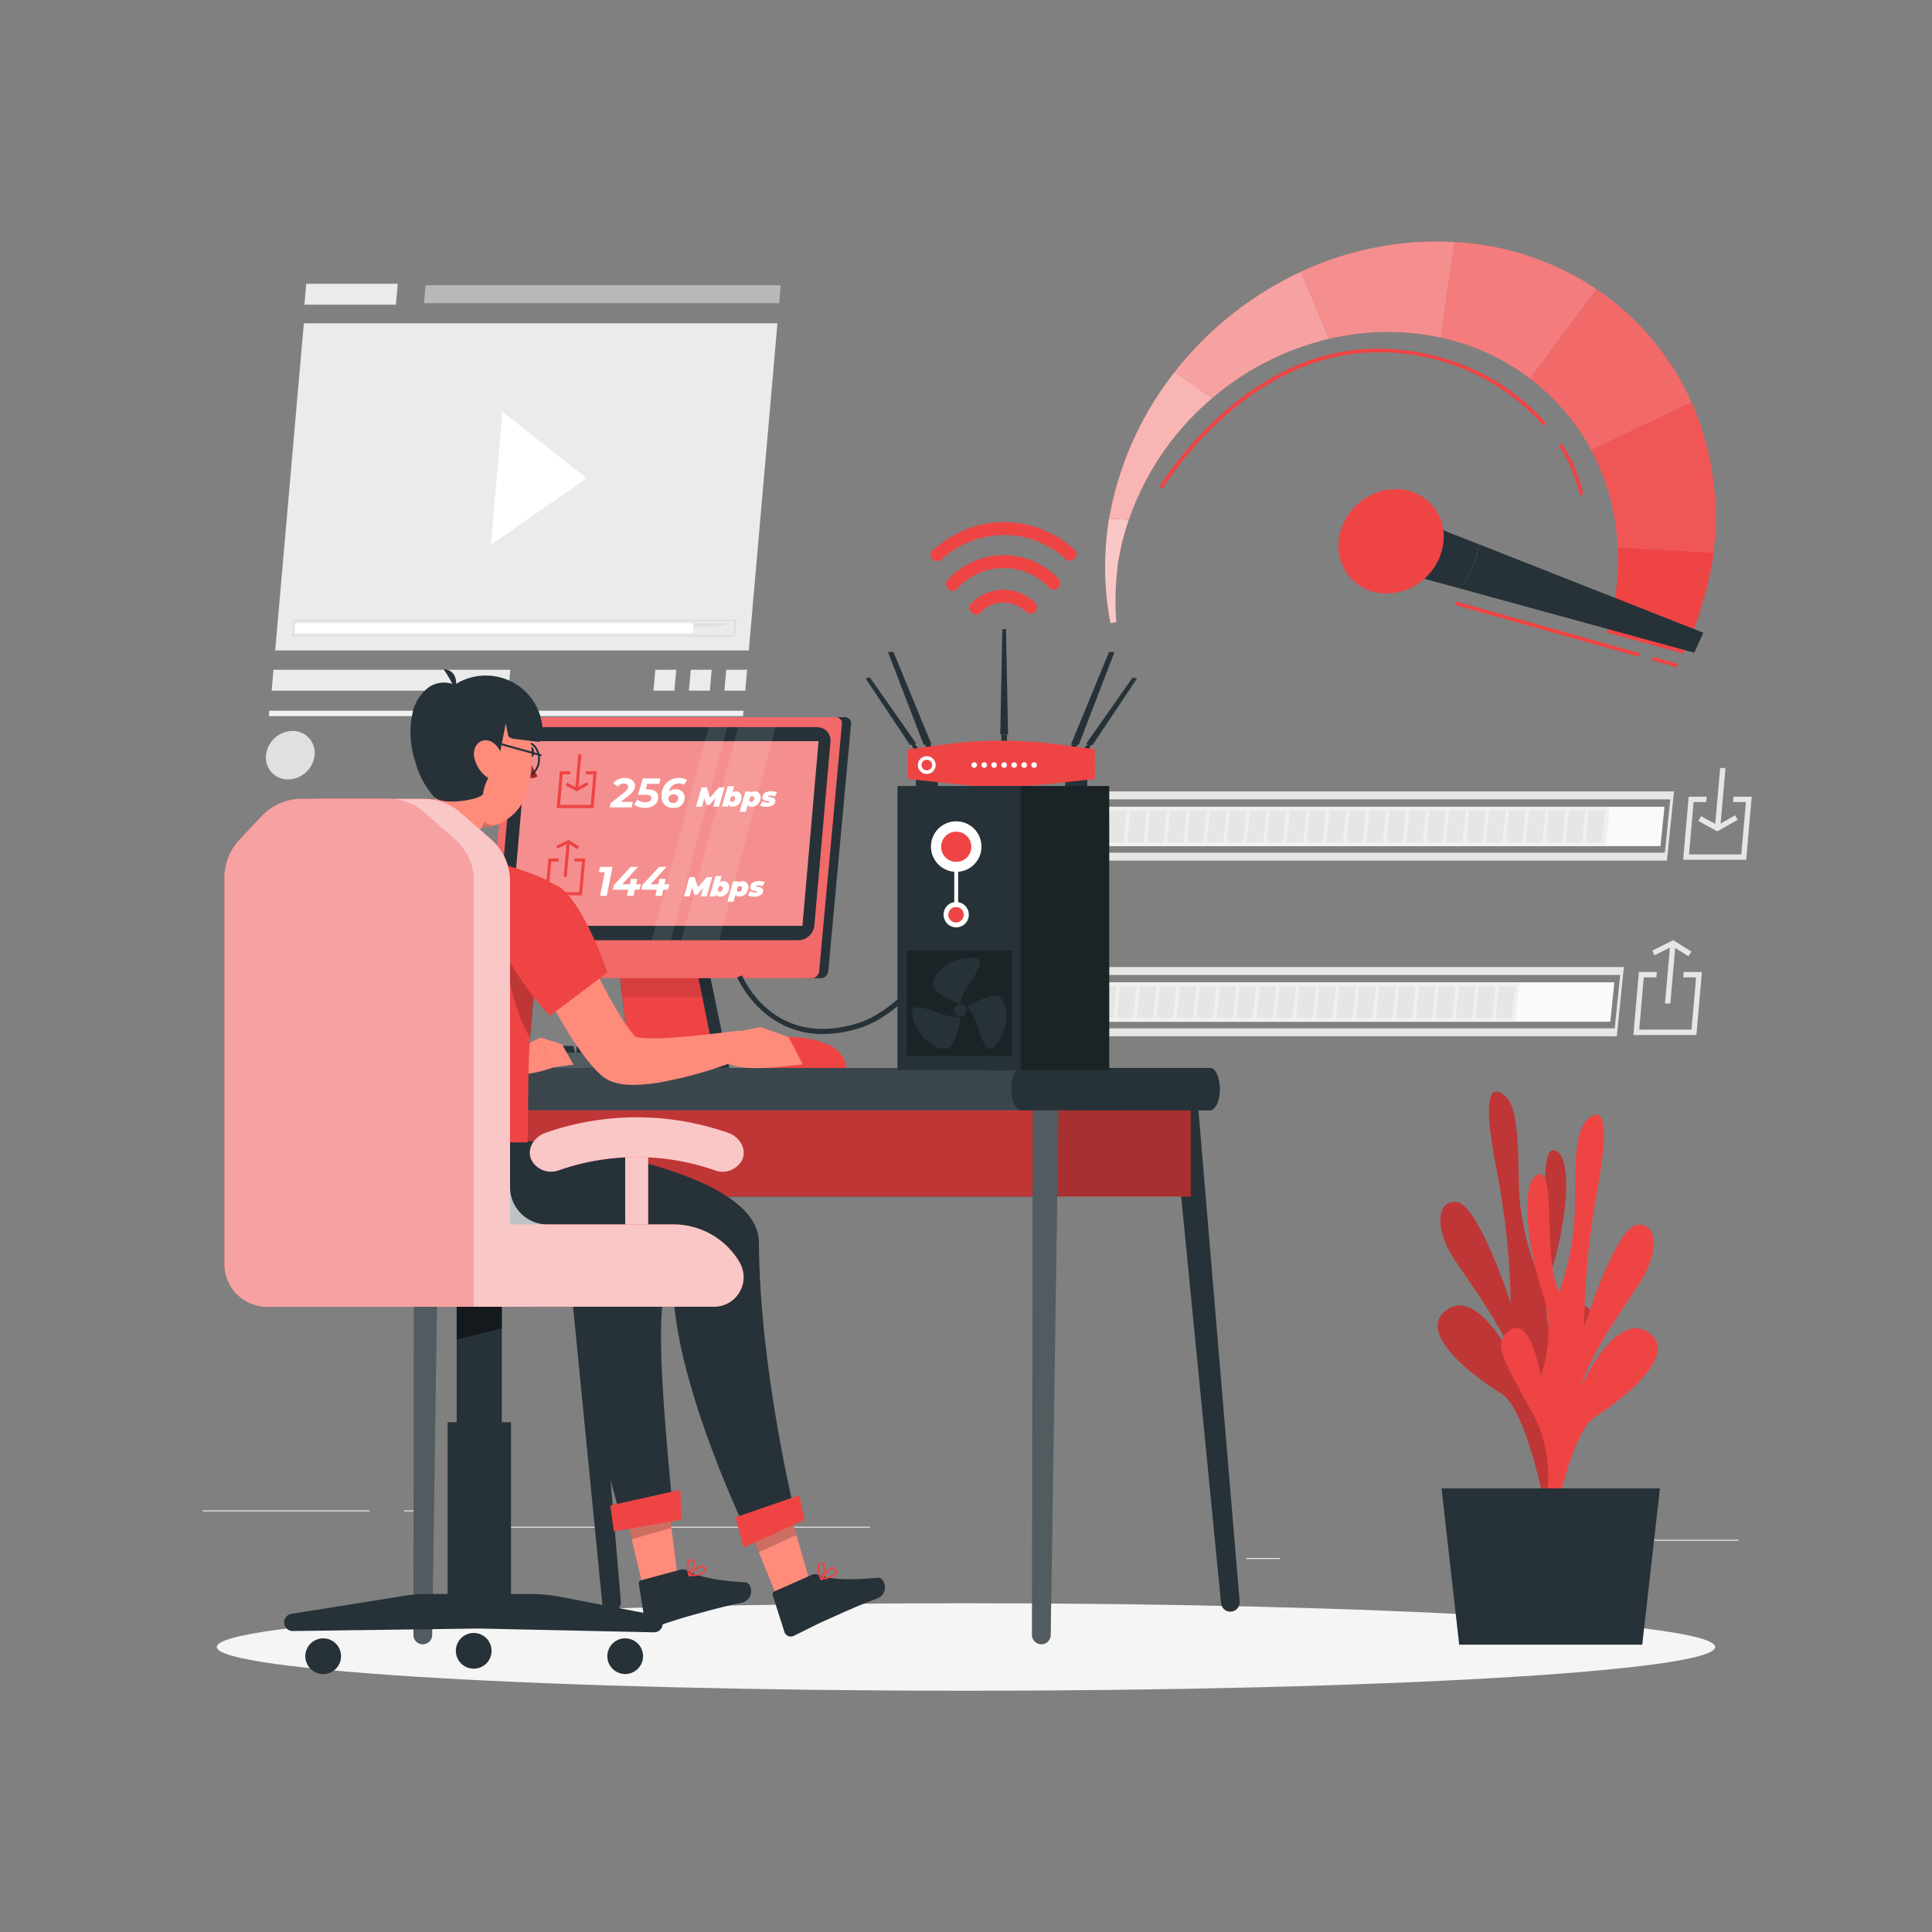 <svg width="450" height="450" fill="none" xmlns="http://www.w3.org/2000/svg"><rect width="100%" height="100%" fill="#808080" stroke="none"/><path d="M404.912 358.641h-29.808v.225h29.808v-.225zm-106.814 4.248h-7.821v.225h7.821v-.225zm76.105-12.6h-17.271v.225h17.271v-.225zm-288.117 1.512H47.215v.225h38.87v-.225zm13.716 0h-5.697v.225h5.697v-.225zm102.834 3.798h-84.312v.225h84.312v-.225z" fill="#EBEBEB"/><path d="M375.077 237.978h-135.27l.936-9.171h135.27l-.936 9.171z" fill="#FAFAFA"/><path d="M352.917 237.978H226.404l.936-9.171h126.513l-.936 9.171z" fill="#F0F0F0"/><path d="M376.589 241.371H225.686l1.647-16.137h150.894l-1.638 16.137zm-150.039-1.854h149.553l1.26-12.429H227.819l-1.269 12.429z" fill="#E6E6E6"/><path d="M231.435 237.078h-3.816l.774-7.371h3.816l-.774 7.371zm4.645 0h-3.816l.774-7.371h3.816l-.774 7.371zm4.644 0h-3.816l.774-7.371h3.816l-.774 7.371zm4.645 0h-3.816l.774-7.371h3.816l-.774 7.371zm4.642 0h-3.816l.774-7.371h3.816l-.774 7.371zm4.645 0h-3.816l.774-7.371h3.816l-.774 7.371zm4.644 0h-3.816l.774-7.371h3.816l-.774 7.371zm4.643 0h-3.816l.774-7.371h3.816l-.774 7.371zm4.644 0h-3.816l.774-7.371h3.816l-.774 7.371zm4.645 0h-3.816l.774-7.371h3.807l-.765 7.371zm4.645 0h-3.816l.774-7.371h3.816l-.774 7.371zm4.633 0h-3.807l.774-7.371h3.807l-.774 7.371zm4.645 0h-3.807l.774-7.371h3.807l-.774 7.371zm4.644 0h-3.807l.774-7.371h3.807l-.774 7.371zm4.645 0h-3.807l.774-7.371h3.807l-.774 7.371zm4.642 0h-3.807l.774-7.371h3.807l-.774 7.371zm4.645 0h-3.807l.774-7.371h3.807l-.774 7.371zm4.644 0h-3.807l.774-7.371h3.807l-.774 7.371zm4.643 0h-3.807l.765-7.371h3.816l-.774 7.371zm4.644 0h-3.807l.774-7.371h3.807l-.774 7.371zm4.645 0H320.5l.765-7.371h3.816l-.774 7.371zm4.644 0h-3.816l.774-7.371h3.816l-.774 7.371zm4.643 0h-3.807l.765-7.371h3.816l-.774 7.371zm4.646 0h-3.816l.774-7.371h3.816l-.774 7.371zm4.642 0h-3.816l.774-7.371h3.816l-.774 7.371zm4.645 0h-3.816l.774-7.371h3.816l-.774 7.371zm4.644 0h-3.816l.774-7.371h3.816l-.774 7.371zm42.957 3.996h-14.679l1.278-14.679h4.194l-.108 1.251h-2.943l-1.062 12.177h12.177l1.071-12.177h-3.006l.108-1.251h4.248l-1.278 14.679z" fill="#E6E6E6"/><path d="M389.054 233.73h-1.251l1.233-14.031h1.242l-1.224 14.031z" fill="#E6E6E6"/><path d="M393.255 222.723l-3.681-2.304-4.23 2.088-.477-1.107 4.869-2.412 4.248 2.664-.729 1.071z" fill="#E6E6E6"/><path d="M386.758 197.073h-135.27l.927-9.171h135.27l-.927 9.171z" fill="#FAFAFA"/><path d="M374.023 197.073H238.078l.936-9.171h135.945l-.936 9.171z" fill="#F0F0F0"/><path d="M388.26 200.466H237.357l1.647-16.128h150.894l-1.638 16.128zm-150.039-1.854h149.553l1.26-12.42H239.49l-1.269 12.42z" fill="#E6E6E6"/><path d="M243.11 196.173h-3.807l.765-7.371h3.816l-.774 7.371zm4.642 0h-3.807l.765-7.371h3.816l-.774 7.371zm4.644 0h-3.816l.774-7.371h3.816l-.774 7.371zm4.645 0h-3.816l.774-7.371h3.816l-.774 7.371zm4.644 0h-3.816l.774-7.371h3.816l-.774 7.371zm4.645 0h-3.816l.774-7.371h3.816l-.774 7.371zm4.642 0h-3.816l.774-7.371h3.816l-.774 7.371zm4.645 0h-3.816l.774-7.371h3.816l-.774 7.371zm4.644 0h-3.816l.774-7.371h3.816l-.774 7.371zm4.643 0h-3.816l.774-7.371h3.816l-.774 7.371zm4.644 0h-3.816l.774-7.371h3.816l-.774 7.371zm4.645 0h-3.816l.774-7.371h3.816l-.774 7.371zm4.645 0h-3.817l.774-7.371h3.816l-.773 7.371zm4.642 0h-3.816l.774-7.371h3.816l-.774 7.371zm4.645 0h-3.816l.774-7.371h3.807l-.765 7.371zm4.635 0h-3.807l.774-7.371h3.807l-.774 7.371zm4.654 0h-3.816l.774-7.371h3.807l-.765 7.371zm4.633 0h-3.807l.774-7.371h3.807l-.774 7.371zm4.645 0h-3.807l.774-7.371h3.807l-.774 7.371zm4.644 0h-3.807l.774-7.371h3.807l-.774 7.371zm4.643 0h-3.807l.774-7.371h3.807l-.774 7.371zm4.644 0h-3.807l.774-7.371h3.807l-.774 7.371zm4.645 0h-3.807l.765-7.371h3.816l-.774 7.371zm4.644 0h-3.807l.774-7.371h3.807l-.774 7.371zm4.643 0h-3.807l.765-7.371h3.816l-.774 7.371zm4.645 0h-3.807l.765-7.371h3.816l-.774 7.371zm4.644 0h-3.807l.765-7.371h3.816l-.774 7.371zm4.644 0h-3.816l.774-7.371h3.816l-.774 7.371zm4.644 0h-3.816l.774-7.371h3.816l-.774 7.371zm33.596 4.077h-14.679l1.278-14.679h4.194l-.117 1.251h-2.934l-1.071 12.186h12.186l1.071-12.186h-3.015l.117-1.251h4.248l-1.278 14.679z" fill="#E6E6E6"/><path d="M400.673 192.915h-1.251l1.233-14.031h1.242l-1.224 14.031z" fill="#E6E6E6"/><path d="M400.006 193.626l-4.455-2.412.675-1.107 3.861 2.097 4.086-2.313.549 1.071-4.716 2.664z" fill="#E6E6E6"/><path d="M62.731 165.555l-.108 1.233h110.448l.108-1.233H62.731z" fill="#F0F0F0"/><path opacity=".2" d="M173.179 165.555H62.731l-.108 1.233h110.448l.108-1.233z" fill="#F0F0F0"/><path d="M174.413 151.506H64.1l6.669-76.194h110.313l-6.669 76.194z" fill="#EBEBEB"/><path d="M67.123 181.548a5.102 5.102 0 01-3.857-1.66 5.082 5.082 0 01-1.3-3.992 6.3 6.3 0 016.147-5.652 5.102 5.102 0 013.857 1.66 5.09 5.09 0 011.3 3.992 6.3 6.3 0 01-6.147 5.652z" fill="#E0E0E0"/><path d="M118.431 160.875H63.279l.423-4.869h55.161l-.432 4.869z" fill="#EBEBEB"/><path d="M171.991 178.335h-21.303l.423-4.878h21.312l-.432 4.878z" fill="#E0E0E0"/><path d="M173.594 160.875h-4.869l.423-4.869h4.869l-.423 4.869zm-8.255 0h-4.878l.432-4.869h4.869l-.423 4.869zm-8.261 0h-4.869l.432-4.869h4.869l-.432 4.869z" fill="#EBEBEB"/><path opacity=".5" d="M181.485 70.623H98.748l.369-4.194h82.737l-.369 4.194z" fill="#F0F0F0"/><path d="M92.214 70.965H70.902l.432-4.87h21.312l-.432 4.87z" fill="#EBEBEB"/><path d="M117.037 95.913l19.593 15.489-22.302 15.489 2.709-30.978z" fill="#fff"/><path d="M166.15 145.98l-88.65 1.467.198-2.286h92.556l-4.104.819z" fill="#E0E0E0"/><path d="M161.343 147.447H68.328l.198-2.286h93.015l-.198 2.286z" fill="#fff"/><path d="M171.252 148.293H68.004l.396-4.023h103.203l-.351 4.023zm-102.744-.459h102.321l.27-3.096H68.778l-.27 3.096z" fill="#E0E0E0"/><path d="M224.999 393.804c96.374 0 174.501-4.561 174.501-10.188 0-5.627-78.127-10.188-174.501-10.188-96.374 0-174.501 4.561-174.501 10.188 0 5.627 78.127 10.188 174.501 10.188z" fill="#F5F5F5"/><path d="M363.221 350.928s-6.3-13.797.9-27.405 9.315-16.803 4.716-19.584c-4.599-2.781-6.723 10.881-6.723 10.881s-3.879-9.405-.675-19.242c3.204-9.837 5.211-25.866.837-27.585-4.374-1.719-.837 19.989-4.635 27.387a63.931 63.931 0 01-3.717-16.137c-.522-7.902.297-20.529-3.159-23.76-3.456-3.231-5.67-.999-2.277 16.443a182.01 182.01 0 013.411 31.617s-7.506-22.878-12.537-23.544c-5.031-.666-5.031 6.741-.72 13.167s12.6 17.937 13.986 23.859c0 0-8.235-17.217-15.642-11.934-7.407 5.283 6.444 15.669 12.6 19.431 6.156 3.762 10.413 27.315 10.413 27.315l3.222-.909z" fill="#EF4444"/><path opacity=".2" d="M363.221 350.928s-6.3-13.797.9-27.405 9.315-16.803 4.716-19.584c-4.599-2.781-6.723 10.881-6.723 10.881s-3.879-9.405-.675-19.242c3.204-9.837 5.211-25.866.837-27.585-4.374-1.719-.837 19.989-4.635 27.387a63.931 63.931 0 01-3.717-16.137c-.522-7.902.297-20.529-3.159-23.76-3.456-3.231-5.67-.999-2.277 16.443a182.01 182.01 0 013.411 31.617s-7.506-22.878-12.537-23.544c-5.031-.666-5.031 6.741-.72 13.167s12.6 17.937 13.986 23.859c0 0-8.235-17.217-15.642-11.934-7.407 5.283 6.444 15.669 12.6 19.431 6.156 3.762 10.413 27.315 10.413 27.315l3.222-.909z" fill="#000"/><path d="M358.199 356.58s6.156-13.887-1.233-27.378c-7.389-13.491-9.513-16.668-4.941-19.521 4.572-2.853 6.849 10.8 6.849 10.8s3.762-9.459.441-19.251c-3.321-9.792-5.499-25.83-1.116-27.63 4.383-1.8 1.08 19.98 4.968 27.324a63.934 63.934 0 003.519-16.2c.432-7.911-.54-20.52 2.88-23.805s5.652-1.089 2.466 16.407a182.316 182.316 0 00-3.033 31.707s7.2-22.986 12.249-23.724c5.049-.738 5.112 6.66.9 13.149-4.212 6.489-12.411 18.126-13.698 24.075 0 0 8.028-17.343 15.498-12.177 7.47 5.166-6.3 15.777-12.393 19.62-6.093 3.843-10.134 27.468-10.134 27.468l-3.222-.864z" fill="#EF4444"/><path d="M386.63 346.68h-50.868l4.113 36.396h42.633l4.122-36.396zM251.28 173.466l8.298-21.582H258.3l-8.874 21.582h1.854zm3.16.117l10.368-15.534-1.008-.225-10.827 15.426 1.467.333zm-39.331-.171l-8.289-21.582h1.278l8.874 21.582h-1.863zm-3.151.117l-10.368-15.534 1.008-.225 10.818 15.426-1.458.333zm22.842-2.475h-1.818l.486-24.525h.846l.486 24.525zm-19.349 2.358l.423.963h1.233l-.396-.963h-1.26z" fill="#263238"/><path d="M250.965 173.412l-.423.963h-1.233l.387-.963h1.269zm-38.674.054l.585 1.098h1.215l-1.044-1.287-.756.189zm41.842 0l-.576 1.098h-1.215l1.044-1.287.747.189zm-20.899-2.412l.009 1.962h1.296v-1.962h-1.305zm-14.795 8.964h-5.13v3.195h5.13v-3.195zm34.794 0h-5.129v3.195h5.129v-3.195z" fill="#263238"/><path d="M255.033 181.431l-11.133 1.206a97.764 97.764 0 01-21.276 0l-11.124-1.206v-6.912l9-1.179a98.812 98.812 0 0125.461 0l9.054 1.179.018 6.912z" fill="#EF4444"/><path d="M217.935 178.2a2.07 2.07 0 11-2.061-2.07 2.048 2.048 0 011.909 1.277c.103.252.154.521.152.793z" fill="#fff"/><path d="M215.874 179.424a1.233 1.233 0 100-2.466 1.233 1.233 0 000 2.466z" fill="#EF4444"/><path d="M227.565 178.2a.661.661 0 01-.657.648.645.645 0 01-.648-.648.657.657 0 01.648-.657.656.656 0 01.657.657zm2.322 0a.649.649 0 01-.648.648.657.657 0 01-.639-.648.657.657 0 01.657-.657.657.657 0 01.63.657zm2.313 0a.661.661 0 01-.657.648.653.653 0 01-.599-.4.652.652 0 01.14-.709.655.655 0 01.459-.196.656.656 0 01.657.657zm2.339 0a.641.641 0 01-.4.599.657.657 0 01-.905-.599.661.661 0 01.657-.657.655.655 0 01.648.657zm2.332 0a.659.659 0 01-1.302.128.656.656 0 111.302-.128zm2.332 0a.661.661 0 01-.657.657.657.657 0 11.657-.657zm2.321 0a.649.649 0 01-1.11.459.656.656 0 01-.195-.459.659.659 0 01.657-.657.659.659 0 01.648.657z" fill="#fff"/><path d="M177.525 249.3h19.755l-.459-2.142c-2.106-5.679-12.906-5.679-12.906-5.679-2.7.153-5.301 2.7-6.039 6.165l-.351 1.656z" fill="#EF4444"/><path d="M162.17 225.333h-18l2.367 20.754h19.854l-4.221-20.754z" fill="#263238"/><path d="M169.866 248.724h-.9v.234h-33.714v-2.871h31.113l-4.194-20.754h-18l-.999-8.802a2.262 2.262 0 012.25-2.151h15.444a2.268 2.268 0 012.268 2.151l6.732 32.193z" fill="#263238"/><path d="M166.366 246.087h-19.854l-2.178-19.116-.189-1.638h18.027l4.194 20.754z" fill="#EF4444"/><path opacity=".1" d="M144.982 232.245l-.837-6.912h20.808l1.449 6.912h-21.42z" fill="#000"/><path d="M114.3 246.699h-2.358a.433.433 0 01-.45-.414v-2.277a.44.44 0 01.139-.3.42.42 0 01.311-.114h1.692a.453.453 0 01.432.306l.666 2.277a.43.43 0 01-.432.522z" fill="#263238"/><path d="M117.54 246.699h-2.34a.433.433 0 01-.45-.414v-2.277a.421.421 0 01.04-.164.42.42 0 01.41-.25h1.692a.453.453 0 01.432.306l.666 2.277a.428.428 0 01-.095.373.44.44 0 01-.355.149z" fill="#263238"/><path d="M120.798 246.699h-2.358a.433.433 0 01-.45-.414v-2.277a.44.44 0 01.139-.3.42.42 0 01.311-.114h1.692a.453.453 0 01.432.306l.666 2.277a.43.43 0 01-.432.522z" fill="#263238"/><path d="M124.056 246.699h-2.358a.433.433 0 01-.45-.414v-2.277a.421.421 0 01.04-.164.42.42 0 01.41-.25h1.692a.453.453 0 01.432.306l.666 2.277a.42.42 0 01-.003.193.419.419 0 01-.087.172.42.42 0 01-.342.157zm3.249 0h-2.349a.43.43 0 01-.45-.414v-2.277a.421.421 0 01.04-.164.42.42 0 01.41-.25h1.692a.453.453 0 01.432.306l.666 2.277a.415.415 0 01-.004.195.424.424 0 01-.245.291.438.438 0 01-.192.036zm3.258 0h-2.349a.43.43 0 01-.45-.414v-2.277a.42.42 0 01.139-.3.42.42 0 01.311-.114h1.692a.448.448 0 01.432.306l.666 2.277a.443.443 0 01-.093.369.44.44 0 01-.348.153z" fill="#263238"/><path d="M133.822 246.699h-2.358a.441.441 0 01-.45-.414v-2.277a.442.442 0 01.45-.414h1.737a.448.448 0 01.432.306l.666 2.277a.43.43 0 01-.274.499.426.426 0 01-.203.023z" fill="#263238"/><path d="M137.079 246.699h-2.358a.44.44 0 01-.45-.414v-2.277a.443.443 0 01.45-.414h1.701a.449.449 0 01.432.306l.666 2.277a.428.428 0 01-.249.486.422.422 0 01-.192.036z" fill="#263238"/><path d="M140.337 246.699h-2.358a.439.439 0 01-.45-.414v-2.277a.443.443 0 01.45-.414h1.692a.45.45 0 01.441.306l.666 2.277a.428.428 0 01-.249.486.422.422 0 01-.192.036z" fill="#263238"/><path d="M143.595 246.699h-2.358a.439.439 0 01-.45-.414v-2.277a.443.443 0 01.45-.414h1.692a.45.45 0 01.441.306l.666 2.277a.428.428 0 01-.249.486.422.422 0 01-.192.036z" fill="#263238"/><path d="M146.853 246.699h-2.358a.443.443 0 01-.45-.414v-2.277a.443.443 0 01.45-.414h1.692a.45.45 0 01.441.306l.666 2.277a.428.428 0 01-.249.486.422.422 0 01-.192.036z" fill="#263238"/><path d="M150.111 246.699h-2.358a.441.441 0 01-.45-.414v-2.277a.442.442 0 01.45-.414h1.692a.454.454 0 01.441.306l.666 2.277a.428.428 0 01-.093.369.424.424 0 01-.348.153z" fill="#263238"/><path d="M153.369 246.699h-2.358a.441.441 0 01-.45-.414v-2.277a.438.438 0 01.45-.414h1.692a.454.454 0 01.441.306l.666 2.277a.443.443 0 01-.093.369.427.427 0 01-.348.153z" fill="#263238"/><path d="M156.599 246.699h-2.358a.439.439 0 01-.45-.414v-2.277a.443.443 0 01.45-.414h1.692a.45.45 0 01.441.306l.666 2.277a.428.428 0 01-.249.486.422.422 0 01-.192.036z" fill="#263238"/><path d="M159.884 246.699h-2.385a.441.441 0 01-.45-.414v-2.277a.441.441 0 01.45-.414h1.692a.452.452 0 01.441.306l.657 2.277a.426.426 0 01-.223.478.424.424 0 01-.182.044z" fill="#263238"/><path d="M162.261 246.942a1.891 1.891 0 01-1.962 1.8h-48.78a1.877 1.877 0 01-1.789-1.086 1.877 1.877 0 01-.173-.714 1.687 1.687 0 01.576-1.269 2.031 2.031 0 011.341-.522h48.825c.182 0 .363.025.54.072.395.085.751.301 1.009.612.258.312.403.702.413 1.107z" fill="#263238"/><path opacity=".2" d="M162.261 246.942a1.891 1.891 0 01-1.962 1.8h-48.78a1.877 1.877 0 01-1.789-1.086 1.877 1.877 0 01-.173-.714 1.687 1.687 0 01.576-1.269 2.031 2.031 0 011.341-.522h48.825c.182 0 .363.025.54.072.395.085.751.301 1.009.612.258.312.403.702.413 1.107z" fill="#fff"/><path d="M162.26 246.942a1.89 1.89 0 01-1.962 1.8h-16.515a1.801 1.801 0 01-1.368-1.71 1.255 1.255 0 010-.324c.071-.368.265-.701.549-.945.126-.115.265-.215.414-.297l.234-.108c.24-.083.493-.126.747-.126h16.443a1.802 1.802 0 011.458 1.71zm34.598-79.902h-4.986l-5.571 60.795h4.977a1.8 1.8 0 001.656-1.728l5.283-57.339a1.464 1.464 0 00-.287-1.173 1.451 1.451 0 00-1.072-.555z" fill="#263238"/><path d="M189.144 227.835h-74.7a1.46 1.46 0 01-1.332-1.728l5.283-57.339a1.798 1.798 0 011.656-1.728h74.7a1.46 1.46 0 011.332 1.728l-5.283 57.339a1.798 1.798 0 01-1.656 1.728z" fill="#EF4444"/><path opacity=".2" d="M189.144 227.835h-74.7a1.46 1.46 0 01-1.332-1.728l5.283-57.339a1.798 1.798 0 011.656-1.728h74.7a1.46 1.46 0 011.332 1.728l-5.283 57.339a1.798 1.798 0 01-1.656 1.728z" fill="#fff"/><path d="M186.894 215.64h-67.851l3.762-43.011h67.851l-3.762 43.011z" fill="#EF4444"/><path d="M185.958 219.006h-66.861a3.126 3.126 0 01-1.279-.255 3.113 3.113 0 01-1.853-3.183L119.7 172.8a3.818 3.818 0 013.735-3.429h66.852a3.094 3.094 0 013.141 3.429l-3.744 42.741a3.815 3.815 0 01-3.726 3.465z" fill="#263238"/><path d="M186.894 215.64h-67.851l3.762-43.011h67.851l-3.762 43.011z" fill="#EF4444"/><path opacity=".4" d="M186.894 215.64h-67.851l3.762-43.011h67.851l-3.762 43.011z" fill="#fff"/><path d="M138.248 188.208h-8.586l.747-8.586h2.457l-.072.729h-1.719l-.621 7.128h7.128l.621-7.128h-1.755l.063-.729h2.484l-.747 8.586z" fill="#EF4444"/><path d="M134.704 183.915h-.729l.72-8.208h.729l-.72 8.208z" fill="#EF4444"/><path d="M134.316 184.329l-2.601-1.404.387-.648 2.259 1.224 2.394-1.35.324.63-2.763 1.548z" fill="#EF4444"/><path d="M168.74 183.393l-1.269 4.5h-1.377l.576-2.034-1.404 1.638h-.657l-.549-1.611-.576 2.007h-1.377l1.287-4.5h1.224l.765 2.376 2.07-2.376h1.287zm3.952 2.529a2.14 2.14 0 01-2.034 1.998.98.98 0 01-1.008-.522l-.126.459h-1.368l1.359-4.734H171l-.423 1.485c.252-.209.573-.318.9-.306a1.359 1.359 0 011.215 1.62zm-1.467.072a.446.446 0 00-.468-.549c-.378 0-.657.306-.702.792a.452.452 0 00.468.549c.378 0 .657-.315.702-.792zm5.931-.072a2.131 2.131 0 01-2.034 1.998 1.022 1.022 0 01-.954-.432l-.468 1.611h-1.44l1.359-4.734h1.359l-.09.324a1.41 1.41 0 01.972-.387 1.354 1.354 0 011.282 1.035c.047.192.052.391.014.585zm-1.467.072a.452.452 0 00-.468-.549c-.378 0-.657.306-.702.792a.446.446 0 00.468.549c.378 0 .657-.315.702-.792zm1.34 1.611l.585-.981c.359.208.765.316 1.179.315.324 0 .441-.072.45-.162 0-.306-1.8 0-1.665-1.152.081-.9.99-1.323 2.079-1.323a3.28 3.28 0 011.341.261l-.585.99a1.867 1.867 0 00-1.008-.261c-.333 0-.45.09-.459.171 0 .315 1.755 0 1.656 1.152-.081.9-.999 1.305-2.07 1.305a3.188 3.188 0 01-1.503-.315zM165.878 204.3l-1.269 4.5h-1.368l.567-2.034-1.395 1.638h-.666l-.549-1.611-.576 2.007h-1.323l1.278-4.5h1.224l.765 2.376 2.079-2.376h1.233zm3.951 2.547a2.134 2.134 0 01-2.025 1.998.985.985 0 01-1.008-.522l-.135.459h-1.368l1.359-4.734h1.44l-.423 1.485c.254-.206.573-.314.9-.306a1.367 1.367 0 01.999.523 1.35 1.35 0 01.261 1.097zm-1.467.072a.464.464 0 00-.096-.392.452.452 0 00-.372-.157c-.369 0-.657.306-.702.792a.446.446 0 00.468.549.76.76 0 00.702-.792zm5.94-.072a2.145 2.145 0 01-.638 1.384 2.146 2.146 0 01-1.396.614 1.01 1.01 0 01-.954-.432l-.468 1.611h-1.44l1.359-4.734h1.35l-.09.324c.266-.25.617-.388.981-.387a1.366 1.366 0 011.024.51 1.358 1.358 0 01.272 1.11zm-1.467.072a.452.452 0 00-.263-.514.451.451 0 00-.205-.035c-.378 0-.666.306-.702.792a.452.452 0 00.468.549c.378 0 .666-.315.666-.792h.036zm1.343 1.611l.576-.981c.362.207.771.315 1.188.315.315 0 .432-.072.441-.162 0-.306-1.8 0-1.656-1.152.072-.9.99-1.323 2.079-1.323a3.32 3.32 0 011.341.261l-.585.99a1.883 1.883 0 00-1.017-.261c-.333 0-.45.09-.459.171 0 .315 1.755 0 1.656 1.152-.072.9-.99 1.305-2.061 1.305a3.16 3.16 0 01-1.503-.315zm-29.611-21.744h2.826l-.252 1.269h-5.094l.207-1.008 3.06-2.403c.765-.612.99-.963.99-1.404 0-.441-.333-.738-.99-.738a1.858 1.858 0 00-1.431.702l-1.044-.765a3.335 3.335 0 012.7-1.233c1.422 0 2.358.765 2.358 1.8 0 .801-.369 1.476-1.548 2.385l-1.782 1.395zm6.184-4.212l-.36 1.278h.396c1.683 0 2.52.693 2.52 1.845 0 1.512-1.287 2.475-3.114 2.475a3.78 3.78 0 01-2.466-.783l.747-1.143a2.79 2.79 0 001.8.612c.9 0 1.44-.351 1.44-.981 0-.477-.36-.765-1.305-.765h-1.8l1.098-3.789h4.113l-.261 1.251h-2.808zm8.746 3.204a2.425 2.425 0 01-1.695 2.295 2.426 2.426 0 01-1.005.099 2.53 2.53 0 01-2.7-2.763 3.977 3.977 0 011.104-2.989 3.975 3.975 0 012.946-1.214 3.6 3.6 0 011.872.459l-.702 1.143a2.351 2.351 0 00-3.04.548c-.235.294-.396.64-.47 1.009a2.249 2.249 0 011.548-.531 1.974 1.974 0 011.493.507 1.982 1.982 0 01.649 1.437zm-1.53.135c0-.576-.441-.9-1.071-.9a1.092 1.092 0 00-.84.265 1.11 1.11 0 00-.375.797.99.99 0 00.344.718.977.977 0 00.763.227 1.078 1.078 0 001.179-1.107zm-15.29 16.002l-1.35 6.732h-1.557l1.098-5.481H139.5l.252-1.251h2.925zm6.273 5.319h-1.098l-.279 1.413h-1.521l.288-1.413h-3.6l.207-1.044 3.96-4.275h1.701l-3.69 4.05h1.8l.252-1.26h1.449l-.252 1.26h1.107l-.324 1.269zm6.632 0h-1.107l-.279 1.413h-1.521l.288-1.413h-3.6l.207-1.044 3.96-4.275h1.701l-3.69 4.05h1.8l.252-1.26h1.449l-.243 1.26h1.098l-.315 1.269z" fill="#fff"/><path d="M135.566 208.539h-8.586l.756-8.595h2.448l-.063.729h-1.719l-.63 7.128h7.128l.63-7.128h-1.764l.063-.729h2.493l-.756 8.595z" fill="#EF4444"/><path d="M132.021 204.237h-.738l.72-8.208h.729l-.711 8.208z" fill="#EF4444"/><path d="M134.477 197.802l-2.16-1.35-2.475 1.224-.27-.648 2.844-1.413 2.484 1.557-.423.63z" fill="#EF4444"/><path opacity=".1" d="M165.05 169.416l-13.257 49.563h4.455l13.113-49.563h-4.311zm6.878 0l-13.248 49.563h8.838l13.104-49.563h-8.694z" fill="#fff"/><path d="M129.041 259.317h5.958l9.603 113.706a2.169 2.169 0 01-2.169 2.358 2.167 2.167 0 01-2.16-1.962l-11.232-114.102zm144.1-.792h5.994l9.603 114.498a2.173 2.173 0 01-.568 1.654 2.17 2.17 0 01-3.761-1.258l-11.268-114.894z" fill="#263238"/><path d="M277.352 258.525H98.504v20.169h178.848v-20.169z" fill="#EF4444"/><path opacity=".3" d="M245.933 258.678l-.693 19.998 32.112.018v-20.169l-31.419.153z" fill="#000"/><path opacity=".2" d="M243.216 258.678H98.523v20.169h144.693v-20.169z" fill="#000"/><path d="M102.446 258.525h-5.994l-.153 122.274a2.174 2.174 0 001.343 2.015c.265.109.549.164.835.163a2.18 2.18 0 002.178-2.142l1.791-122.31zm144.099 0h-5.994l-.18 122.274a2.178 2.178 0 002.178 2.178 2.168 2.168 0 002.178-2.142l1.818-122.31z" fill="#263238"/><path opacity=".2" d="M96.452 258.525l-.153 122.274a2.174 2.174 0 001.343 2.015c.265.109.549.164.835.163a2.18 2.18 0 002.178-2.142l1.8-122.31h-6.003zm150.093 0h-5.994l-.18 122.274a2.178 2.178 0 002.178 2.178 2.168 2.168 0 002.178-2.142l1.818-122.31z" fill="#fff"/><path d="M91.467 253.683c0-2.7 1.008-4.923 2.259-4.932h188.1c1.251 0 2.259 2.214 2.259 4.932 0 2.7-1.008 4.914-2.259 4.923h-188.1c-1.251-.009-2.26-2.205-2.26-4.923z" fill="#263238"/><path opacity=".1" d="M91.467 253.683c0-2.7 1.008-4.923 2.259-4.932h188.1c1.251 0 2.259 2.214 2.259 4.932 0 2.7-1.008 4.914-2.259 4.923h-188.1c-1.251-.009-2.26-2.205-2.26-4.923z" fill="#fff"/><path d="M235.557 253.683c0-2.7 1.017-4.923 2.268-4.932h44.037c1.251 0 2.259 2.214 2.259 4.932 0 2.7-1.008 4.914-2.259 4.923h-44.037c-1.251-.009-2.259-2.205-2.268-4.923zm-43.856-12.834c-14.346 0-19.917-13.05-19.98-13.203l1.125-.468c.288.702 7.308 17.037 26.703 11.214 19.665-5.913 35.298-47.772 35.451-48.195l1.143.423c-.648 1.746-16.002 42.849-36.243 48.933a28.234 28.234 0 01-8.199 1.296z" fill="#263238"/><path d="M258.355 183.078H229.6v66.177h28.755v-66.177z" fill="#263238"/><path opacity=".3" d="M258.355 183.078H229.6v66.177h28.755v-66.177z" fill="#000"/><path d="M237.788 183.078h-28.755v66.177h28.755v-66.177z" fill="#263238"/><path d="M228.6 197.19a5.888 5.888 0 01-3.635 5.439 5.887 5.887 0 01-5.514-10.337 5.881 5.881 0 013.272-.988 5.87 5.87 0 015.432 3.634c.295.714.446 1.479.445 2.252z" fill="#fff"/><path d="M226.241 197.235a3.517 3.517 0 01-4.205 3.451 3.521 3.521 0 01-1.269-6.377 3.517 3.517 0 014.443.438 3.519 3.519 0 011.031 2.488z" fill="#EF4444"/><path d="M225.657 213.039a2.941 2.941 0 01-5.83.569 2.943 2.943 0 115.83-.569z" fill="#fff"/><path d="M224.477 213.066a1.8 1.8 0 11-1.755-1.8 1.757 1.757 0 011.755 1.8z" fill="#EF4444"/><path d="M223.173 200.754h-.909v10.548h.909v-10.548z" fill="#fff"/><path opacity=".3" d="M235.682 221.409h-24.534v24.534h24.534v-24.534z" fill="#000"/><path d="M225.117 235.305a1.449 1.449 0 11-2.898 0 1.449 1.449 0 012.898 0z" fill="#263238"/><path d="M223.667 233.856c-.144-3.501 8.289-10.8 2.7-10.8-5.589 0-9.297 3.96-9.081 6.3.216 2.34 6.381 4.5 6.381 4.5zm.019 3.006c-3.366.963-12.429-5.535-11.115-.063s6.03 8.1 8.226 7.362c2.196-.738 2.889-7.299 2.889-7.299zm1.548-2.331c2.862 2.025 3.483 13.158 6.912 8.703s2.547-9.783.585-11.025c-1.962-1.242-7.497 2.322-7.497 2.322z" fill="#263238"/><path d="M228.331 142.713a7.356 7.356 0 015.131-2.353 7.379 7.379 0 015.291 1.966l.243.243a1.504 1.504 0 002.124-2.124 10.396 10.396 0 00-14.706-.072l-.198.198c-1.332 1.386.774 3.519 2.124 2.124l-.009.018zm-9.046-12.393a21.805 21.805 0 0114.292-5.715 21.21 21.21 0 0114.58 5.58c1.404 1.314 3.528-.783 2.124-2.124a24.303 24.303 0 00-16.677-6.444c-6.228 0-11.763 2.547-16.416 6.579-1.449 1.269.657 3.393 2.124 2.124h-.027z" fill="#EF4444"/><path d="M222.849 137.187a14.643 14.643 0 0120.7-1.116c.288.252.567.531.837.81 1.35 1.386 3.474-.729 2.124-2.124a17.625 17.625 0 00-19.125-4.252 17.64 17.64 0 00-5.805 3.694c-.279.279-.558.558-.819.846-1.305 1.413.792 3.546 2.124 2.124l-.036.018z" fill="#EF4444"/><path d="M149.715 369.387l8.091-2.412-2.448-19.116-9.954 3.537 4.311 17.991z" fill="#FF8B7B"/><path opacity=".2" d="M144.287 346.068l10.503-3.906 1.575 13.752-9.324 2.61-2.754-12.456z" fill="#000"/><path d="M158.499 365.607l-9.225 2.493a.699.699 0 00-.477.819l1.395 8.784a1.572 1.572 0 00.619 1.047 1.58 1.58 0 001.181.294c3.186-.9 4.689-1.566 8.739-2.7 2.493-.684 8.19-2.304 11.7-2.943 3.51-.639 2.781-4.725 1.242-4.833-6.903-.423-10.863-1.251-13.644-2.79a2.058 2.058 0 00-1.53-.171z" fill="#263238"/><path d="M164.259 366.12a1.125 1.125 0 000-1.116.708.708 0 00-.576-.432c-1.089-.144-3.051 1.989-3.267 2.241a.183.183 0 00-.031.103c0 .037.01.073.031.104a.188.188 0 00.171.117c.743.002 1.485-.074 2.214-.225a2.374 2.374 0 001.458-.792zm-.675-1.161a.36.36 0 01.27.225.727.727 0 01.054.711c-.297.477-1.368.738-2.916.846.819-.837 2.016-1.863 2.592-1.782z" fill="#EF4444"/><path d="M160.676 367.083c.693-.684 1.512-2.7 1.107-3.546a.74.74 0 00-.828-.414.894.894 0 00-.747.468c-.648.99.126 3.312.135 3.42.028.062.08.11.144.135h.09a.222.222 0 00.099-.063zm.324-3.6c.288 0 .423.081.432.198a4.027 4.027 0 01-.81 2.835 4.38 4.38 0 01-.09-2.7.563.563 0 01.369-.279l.099-.054z" fill="#EF4444"/><path d="M108.719 265.77s47.925 4.041 46.746 24.858c-.963 17.037-3.492 12.402 1.467 63.054l-12.051.666s-12.258-41.4-10.611-57.888c-13.5 0-44.424 1.179-48.924-11.007a54.291 54.291 0 01-3.195-19.305l26.568-.378z" fill="#263238"/><path d="M142.964 356.679l15.75-2.7-.252-6.966-16.308 3.627.81 6.039z" fill="#EF4444"/><path d="M180.972 371.889l7.623-3.618-5.337-18.513-9.297 5.013 7.011 17.118z" fill="#FF8B7B"/><path opacity=".2" d="M172.043 349.677l9.783-5.463 3.654 13.347-8.811 4.005-4.626-11.889z" fill="#000"/><path d="M189.072 366.813l-8.73 3.879a.71.71 0 00-.351.9l2.7 8.469a1.561 1.561 0 001.377 1.119c.21.017.421-.009.621-.075 3.015-1.413 4.392-2.268 8.226-3.969 2.367-1.053 7.749-3.528 11.106-4.689s2.025-5.094.495-4.968c-6.885.639-10.935.423-13.905-.675a2.113 2.113 0 00-1.539.009z" fill="#263238"/><path d="M194.841 366.444a1.132 1.132 0 00-.189-1.098.67.67 0 00-.63-.333c-1.107 0-2.7 2.43-2.889 2.7a.199.199 0 000 .207.175.175 0 00.082.07.178.178 0 00.107.011 10.553 10.553 0 002.16-.558 2.367 2.367 0 001.359-.999zm-.846-1.044a.368.368 0 01.306.189.698.698 0 01.153.693c-.207.513-1.233.9-2.745 1.269.675-.945 1.71-2.151 2.286-2.151z" fill="#EF4444"/><path d="M191.448 367.947c.585-.783 1.089-2.898.558-3.681a.769.769 0 00-.9-.279.98.98 0 00-.666.576c-.486 1.08.639 3.258.657 3.357a.226.226 0 00.162.108h.09a.207.207 0 00.099-.081zm-.225-3.6c.279-.072.432 0 .45.126a3.988 3.988 0 01-.36 2.925 4.38 4.38 0 01-.504-2.7.524.524 0 01.324-.324l.09-.027z" fill="#EF4444"/><path d="M122.985 265.77c.315 0 53.721 5.499 53.784 23.616.117 29.952 8.676 64.296 8.676 64.296l-10.557 5.229s-18.378-37.233-18.099-60.579c-14.697-4.221-52.704 2.862-57.195-9.315-3.681-9.954-1.692-23.247-1.692-23.247h25.083z" fill="#263238"/><path d="M173.195 360.423l14.148-6.363-1.134-5.796-14.922 5.157 1.908 7.002z" fill="#EF4444"/><path d="M99.216 201.843c-1.557 2.943-2.853 5.787-4.167 8.748-1.314 2.961-2.475 5.922-3.6 9a96.458 96.458 0 00-2.907 9.432 49.996 49.996 0 00-1.593 10.323 21.344 21.344 0 00.603 6.084 13.193 13.193 0 001.422 3.483 10.9 10.9 0 001.278 1.728l.387.423c.225.198.46.423.693.594a7.39 7.39 0 001.242.774c.646.326 1.325.582 2.025.765.554.146 1.116.257 1.683.333a22.41 22.41 0 002.907.144 41.293 41.293 0 005.166-.306 97.714 97.714 0 0018.801-4.374l-1.116-5.328c-6.102.414-12.33.9-18.171.846-1.458-.072-2.871-.072-4.185-.207a12.777 12.777 0 01-1.737-.306c-.468-.117-.9-.306-.729-.288.094.035.182.084.261.144.092.062.177.134.252.216a.992.992 0 01-.072-.171 3.597 3.597 0 01-.243-.9 13.092 13.092 0 01-.099-3.195 42.27 42.27 0 011.62-8.046c.801-2.835 1.8-5.58 2.835-8.37 1.035-2.79 2.196-5.571 3.429-8.343a290.656 290.656 0 013.78-8.154l-9.765-5.049z" fill="#FF8B7B"/><path d="M119.348 244.926l6.507-3.24 2.835 7.02s-7.56 2.7-9 .702l-.342-4.482zm11.565-1.683l2.664 4.734-4.887.675-2.835-7.011 5.058 1.602zm-12.347-29.538c1.215 3.051-.117-.405 1.224 2.547s2.7 5.859 4.086 8.766a168.872 168.872 0 009.558 17.208c.963 1.413 1.917 2.817 2.988 4.221.531.711 1.125 1.404 1.755 2.124.342.36.621.702 1.026 1.071l.576.558.324.306a8.16 8.16 0 003.132 1.656c.608.176 1.228.308 1.854.396 1.022.123 2.051.165 3.078.126a38.933 38.933 0 005.301-.531 97.59 97.59 0 0018.9-5.4l.045-6.732c-6.183.747-12.501 1.539-18.441 1.8a41.1 41.1 0 01-4.212-.054 10.655 10.655 0 01-1.674-.27 2.548 2.548 0 01-.513-.189c-.054 0 0-.072.261.09.094.053.179.12.252.198l-.09-.117-.27-.297c-.171-.171-.387-.459-.585-.693a34.203 34.203 0 01-1.197-1.611c-.792-1.143-1.566-2.403-2.331-3.681-1.53-2.565-2.952-5.283-4.347-8.037-1.395-2.754-2.7-5.562-4.05-8.397-2.628-5.634-2.601-5.049-5.04-10.737l-11.61 5.679z" fill="#FF8B7B"/><path d="M168.443 241.002l8.667-1.8 3.402 9.405s-9.999.999-11.844-1.719l-.225-5.886zm15.256.567l3.294 6.363-6.48.666-3.402-9.405 6.588 2.376z" fill="#FF8B7B"/><path d="M122.876 175.419a22.376 22.376 0 002.322 5.4c-1.134.837-2.862.162-2.862.162l.54-5.562z" fill="#A02724"/><path d="M123.469 180.648c-.218.071-.445.11-.675.117-1.683 0-3.096-1.737-3.141-3.951-.045-2.214 1.287-4.041 2.97-4.086a2.749 2.749 0 012.25 1.206c.583.797.898 1.758.9 2.745.036 1.863-.927 3.528-2.304 3.969zm-1.386-7.371c-1.17.369-2.016 1.8-1.98 3.528.045 1.962 1.251 3.537 2.7 3.501a1.65 1.65 0 00.549-.09c1.188-.378 2.016-1.863 1.98-3.528a4.281 4.281 0 00-.801-2.484 2.315 2.315 0 00-1.881-1.026 1.893 1.893 0 00-.567.099z" fill="#263238"/><path d="M100.97 181.161l4.716 4.923 6.435 6.705a7.688 7.688 0 00-1.125 2.565c-.576 2.007-1.062 3.483 3.294 5.4a2.625 2.625 0 011.629 2.322c0 1.242-.972 2.592-5.292 2.7a19.522 19.522 0 01-11.556-3.852c-1.647-1.161-1.485-2.232-.46-3.924 3.088-4.797 2.962-11.52 2.359-16.839z" fill="#FF8B7B"/><path d="M124.406 175.095c.054.657-.189 1.215-.531 1.242-.342.027-.666-.486-.711-1.143-.045-.657.18-1.224.522-1.251.342-.027.666.486.72 1.152z" fill="#263238"/><path d="M122.93 184.068a12.006 12.006 0 01-7.038 7.956 11.038 11.038 0 01-3.6.828c-1.51.078-3.02-.178-4.42-.75a10.288 10.288 0 01-3.68-2.562c-4.095-4.347-3.825-9.243-4.095-17.586a11.703 11.703 0 01.9-4.941 11.618 11.618 0 0115.102-6.246c8.1 3.42 8.838 15.822 6.831 23.301z" fill="#FF8B7B"/><path opacity=".2" d="M115.892 192.024a11.044 11.044 0 01-3.6.828l-.144-.054.792-1.557s.459 1.359 2.952.783z" fill="#000"/><path d="M113.728 172.262l-.121.433 12.427 3.453.12-.433-12.426-3.453z" fill="#263238"/><path d="M116.099 177.192c-1.458 2.466-3.24 4.878-3.6 7.722-.171 1.188-9.225 2.961-11.394.693a19.802 19.802 0 01-4.383-8.253 21.385 21.385 0 01-.603-11.448 10.116 10.116 0 013.465-5.607 6.142 6.142 0 016.3-.783 13.257 13.257 0 0120.475 12.249c.004.289-.095.569-.279.792a1.327 1.327 0 01-1.035.18l-5.148-.621c-.648-.072-1.44-.288-1.557-.9-.072-.405-.504-2.502-.522-2.808l-1.719 8.784z" fill="#263238"/><path d="M110.457 176.4a7.631 7.631 0 002.943 4.59c1.953 1.413 3.915-.594 3.906-2.961 0-2.133-1.422-5.076-3.6-5.544-2.178-.468-3.708 1.638-3.249 3.915z" fill="#FF8B7B"/><path d="M103.301 155.88a2.771 2.771 0 012.7 1.8c.252.639.495 2.196-.225 2.529a23.788 23.788 0 00-2.475-4.329z" fill="#263238"/><path d="M85.139 201.879c.72-1.908 4.059-3.825 6.12-3.825h1.359a74.75 74.75 0 018.19.531 145.762 145.762 0 0116.2 2.7c2.466.657 4.851 1.476 6.741 2.187 2.412.954 3.825 1.593 3.825 1.593s-2.637 17.577-4.005 35.028c-.756 9.711-.45 19.359-.684 25.992H82.151c-1.413-7.965-1.188-14.922-1.305-29.313-.063-8.622 1.34-27.027 4.293-34.893z" fill="#EF4444"/><path opacity=".2" d="M124.497 230.4c-.306 3.663-.621 7.506-.954 11.349-4.779-6.984-7.434-26.1-7.434-26.1l8.388 14.751z" fill="#000"/><path d="M129.923 206.379c5.841 3.285 11.565 20.115 11.565 20.115l-13.374 10.089c-5.103-4.824-12.6-16.803-13.383-21.6-1.332-7.344 5.868-13.842 15.192-8.604z" fill="#EF4444"/><path d="M141.461 385.776a4.153 4.153 0 002.579 3.828 4.162 4.162 0 004.525-.912 4.158 4.158 0 10-7.104-2.934v.018zm-62.028 0a4.159 4.159 0 110-.018v.018zm35.065-1.332a4.159 4.159 0 11-8.317-.001 4.159 4.159 0 018.317.001zm-2.898-5.13v-8.046h11.907c2.337.007 4.668.227 6.966.657l22.212 4.275a2.014 2.014 0 01-.45 3.996l-40.635-.882zm0 0v-8.046H99.71a37.591 37.591 0 00-6.965.657l-24.93 3.978a2.024 2.024 0 00-1.593 2.367 2.007 2.007 0 002.043 1.629l43.335-.585z" fill="#263238"/><path d="M119.015 331.263h-14.751v42.453h14.751v-42.453z" fill="#263238"/><path d="M116.883 304.362h-10.512v27.108h10.512v-27.108z" fill="#263238"/><path opacity=".5" d="M116.892 309.384l-10.521 2.655v-7.677h10.521v5.022z" fill="#000"/><path d="M150.965 265.626h-5.346v22.797h5.346v-22.797z" fill="#EF4444"/><path opacity=".7" d="M150.965 265.626h-5.346v22.797h5.346v-22.797z" fill="#fff"/><path d="M118.8 304.362v-99.108a13.043 13.043 0 00-4.446-9.801l-7.065-6.183a12.988 12.988 0 00-8.568-3.222H73.233l-12.465 13.266v105.048H118.8z" fill="#EF4444"/><path d="M156.825 285.183H98.613v19.179h67.698a6.879 6.879 0 003.459-.933 6.88 6.88 0 002.463-9.462 17.898 17.898 0 00-15.408-8.784z" fill="#EF4444"/><path opacity=".7" d="M60.758 199.323v105.039H166.31a6.888 6.888 0 006.887-6.935 6.892 6.892 0 00-.956-3.451 17.878 17.878 0 00-15.381-8.784h-29.322a8.697 8.697 0 01-6.181-2.54 8.695 8.695 0 01-2.558-6.172v-71.235a13.005 13.005 0 00-4.446-9.783l-7.065-6.192a13.001 13.001 0 00-8.577-3.213H73.23l-12.473 13.266z" fill="#fff"/><path d="M110.339 304.362v-99.108a13.022 13.022 0 00-4.446-9.801l-7.055-6.183a13.028 13.028 0 00-8.578-3.222H70.37a13.013 13.013 0 00-9.486 4.104l-5.084 5.4a13.003 13.003 0 00-3.528 8.91v90a9.9 9.9 0 009.9 9.9h48.167z" fill="#EF4444"/><path opacity=".5" d="M110.339 304.362v-99.108a13.022 13.022 0 00-4.446-9.801l-7.055-6.183a13.028 13.028 0 00-8.578-3.222H70.37a13.013 13.013 0 00-9.486 4.104l-5.084 5.4a13.003 13.003 0 00-3.528 8.91v90a9.9 9.9 0 009.9 9.9h48.167z" fill="#fff"/><path d="M130.148 272.583a55.122 55.122 0 0136.324 0 5.15 5.15 0 006.39-2.439c1.089-2.304-.369-5.283-3.33-6.3a64.337 64.337 0 00-42.426 0c-2.961 1.035-4.428 4.023-3.339 6.3a5.17 5.17 0 006.381 2.439z" fill="#EF4444"/><path opacity=".7" d="M130.148 272.583a55.122 55.122 0 0136.324 0 5.15 5.15 0 006.39-2.439c1.089-2.304-.369-5.283-3.33-6.3a64.337 64.337 0 00-42.426 0c-2.961 1.035-4.428 4.023-3.339 6.3a5.17 5.17 0 006.381 2.439z" fill="#fff"/><path d="M398.961 129.715v-.268c.009.089.009.179 0 .268zM282.403 92.7a64.791 64.791 0 00-19.467 28.359l-4.59-.261a76.194 76.194 0 0115.3-34.2l8.757 6.102z" fill="#EF4444"/><path opacity=".6" d="M282.403 92.7a64.791 64.791 0 00-19.467 28.359l-4.59-.261a76.194 76.194 0 0115.3-34.2l8.757 6.102z" fill="#fff"/><path d="M309.6 78.912A64.866 64.866 0 00282.402 92.7l-8.802-6.057a80.448 80.448 0 0129.448-23.355l6.552 15.624z" fill="#EF4444"/><path opacity=".5" d="M309.6 78.912A64.866 64.866 0 00282.402 92.7l-8.802-6.057a80.448 80.448 0 0129.448-23.355l6.552 15.624z" fill="#fff"/><path d="M338.832 56.376l-3.222 22.275a56.995 56.995 0 00-9.657-1.251 60.202 60.202 0 00-16.353 1.512l-6.561-15.624a74.647 74.647 0 0134.713-6.966l1.08.054z" fill="#EF4444"/><path opacity=".4" d="M338.832 56.376l-3.222 22.275a56.995 56.995 0 00-9.657-1.251 60.202 60.202 0 00-16.353 1.512l-6.561-15.624a74.647 74.647 0 0134.713-6.966l1.08.054z" fill="#fff"/><path d="M371.917 67.383L356.401 88.2a52.648 52.648 0 00-20.79-9.549l3.222-22.275a65.699 65.699 0 0133.084 11.007z" fill="#EF4444"/><path opacity=".3" d="M371.917 67.383L356.401 88.2a52.648 52.648 0 00-20.79-9.549l3.222-22.275a65.699 65.699 0 0133.084 11.007z" fill="#fff"/><path d="M393.975 93.663L370.62 104.85A51.294 51.294 0 00356.4 88.2l15.552-20.772a62.518 62.518 0 0122.023 26.235z" fill="#EF4444"/><path opacity=".2" d="M393.975 93.663L370.62 104.85A51.294 51.294 0 00356.4 88.2l15.552-20.772a62.518 62.518 0 0122.023 26.235z" fill="#fff"/><path d="M399.079 128.799l-22.293-1.26a53.095 53.095 0 00-6.165-22.689l23.355-11.187a66.276 66.276 0 015.103 35.136z" fill="#EF4444"/><path opacity=".1" d="M399.079 128.799l-22.293-1.26a53.095 53.095 0 00-6.165-22.689l23.355-11.187a66.276 66.276 0 015.103 35.136z" fill="#fff"/><path d="M399.007 129.447c.009.09.009.18 0 .27-.9 6.3-3.843 16.578-6.966 22.5l-17.865-4.887 1.755-6.831c.18-.9.324-1.8.45-2.7l.072-.549c.406-3.232.533-6.493.378-9.747l22.293 1.26c0 .126 0 .252-.045.378a1.404 1.404 0 01-.072.306zM260.019 144.9l-1.359.234a67.278 67.278 0 01-.828-5.283 70.022 70.022 0 01.126-16.452v-.261c.007-.094.022-.187.045-.279.099-.693.198-1.377.315-2.061l4.59.261a61.146 61.146 0 00-2.646 11.034v.27a3.245 3.245 0 000 .279 56.325 56.325 0 00-.432 6.669 52.388 52.388 0 00.189 5.589z" fill="#EF4444"/><path opacity=".7" d="M260.019 144.9l-1.359.234a67.278 67.278 0 01-.828-5.283 70.022 70.022 0 01.126-16.452v-.261c.007-.094.022-.187.045-.279.099-.693.198-1.377.315-2.061l4.59.261a61.146 61.146 0 00-2.646 11.034v.27a3.245 3.245 0 000 .279 56.325 56.325 0 00-.432 6.669 52.388 52.388 0 00.189 5.589z" fill="#fff"/><path d="M396.729 147.375l-2.088 4.653-3.834-1.044-35.595-9.756-15.3-4.203a19.276 19.276 0 002.853-4.401 18.375 18.375 0 001.674-5.868l33.804 13.32 18.486 7.299z" fill="#263238"/><path d="M344.413 126.756a19.094 19.094 0 01-4.5 10.269l-13.77-3.771 4.914-11.754 13.356 5.256z" fill="#263238"/><path d="M336.186 126.396a13.163 13.163 0 01-3.114 7.056 13.657 13.657 0 01-4.5 3.483c-6.3 3.006-13.428.612-15.948-5.4-2.52-6.012.549-13.275 6.84-16.299 6.291-3.024 13.437-.612 15.948 5.4a11.38 11.38 0 01.774 5.76zm32.067-11.07a.41.41 0 01-.258-.101.41.41 0 01-.138-.241 32.151 32.151 0 00-4.653-10.917.427.427 0 01.126-.585.433.433 0 01.594.126 32.979 32.979 0 014.761 11.214.42.42 0 01-.333.495l-.099.009zm-97.667-1.647a.42.42 0 01-.198-.054.425.425 0 01-.144-.585c.189-.315 19.35-31.77 50.499-31.833 15.228 0 29.502 6.201 39.15 17.1a.4.4 0 01.13.297.41.41 0 01-.13.297.403.403 0 01-.297.126.414.414 0 01-.297-.126 51.114 51.114 0 00-38.52-16.83c-30.672.063-49.581 31.113-49.77 31.428a.419.419 0 01-.423.18zm119.825 41.715h-.09l-5.193-1.494a.421.421 0 01-.288-.522.41.41 0 01.2-.257.417.417 0 01.322-.04l5.184 1.449a.423.423 0 01-.135.828v.036zm-8.973-2.52h-.099l-42.129-11.871a.421.421 0 01-.288-.522.43.43 0 01.357-.309.417.417 0 01.165.012l42.156 11.862a.423.423 0 01-.135.828h-.027z" fill="#EF4444"/></svg>